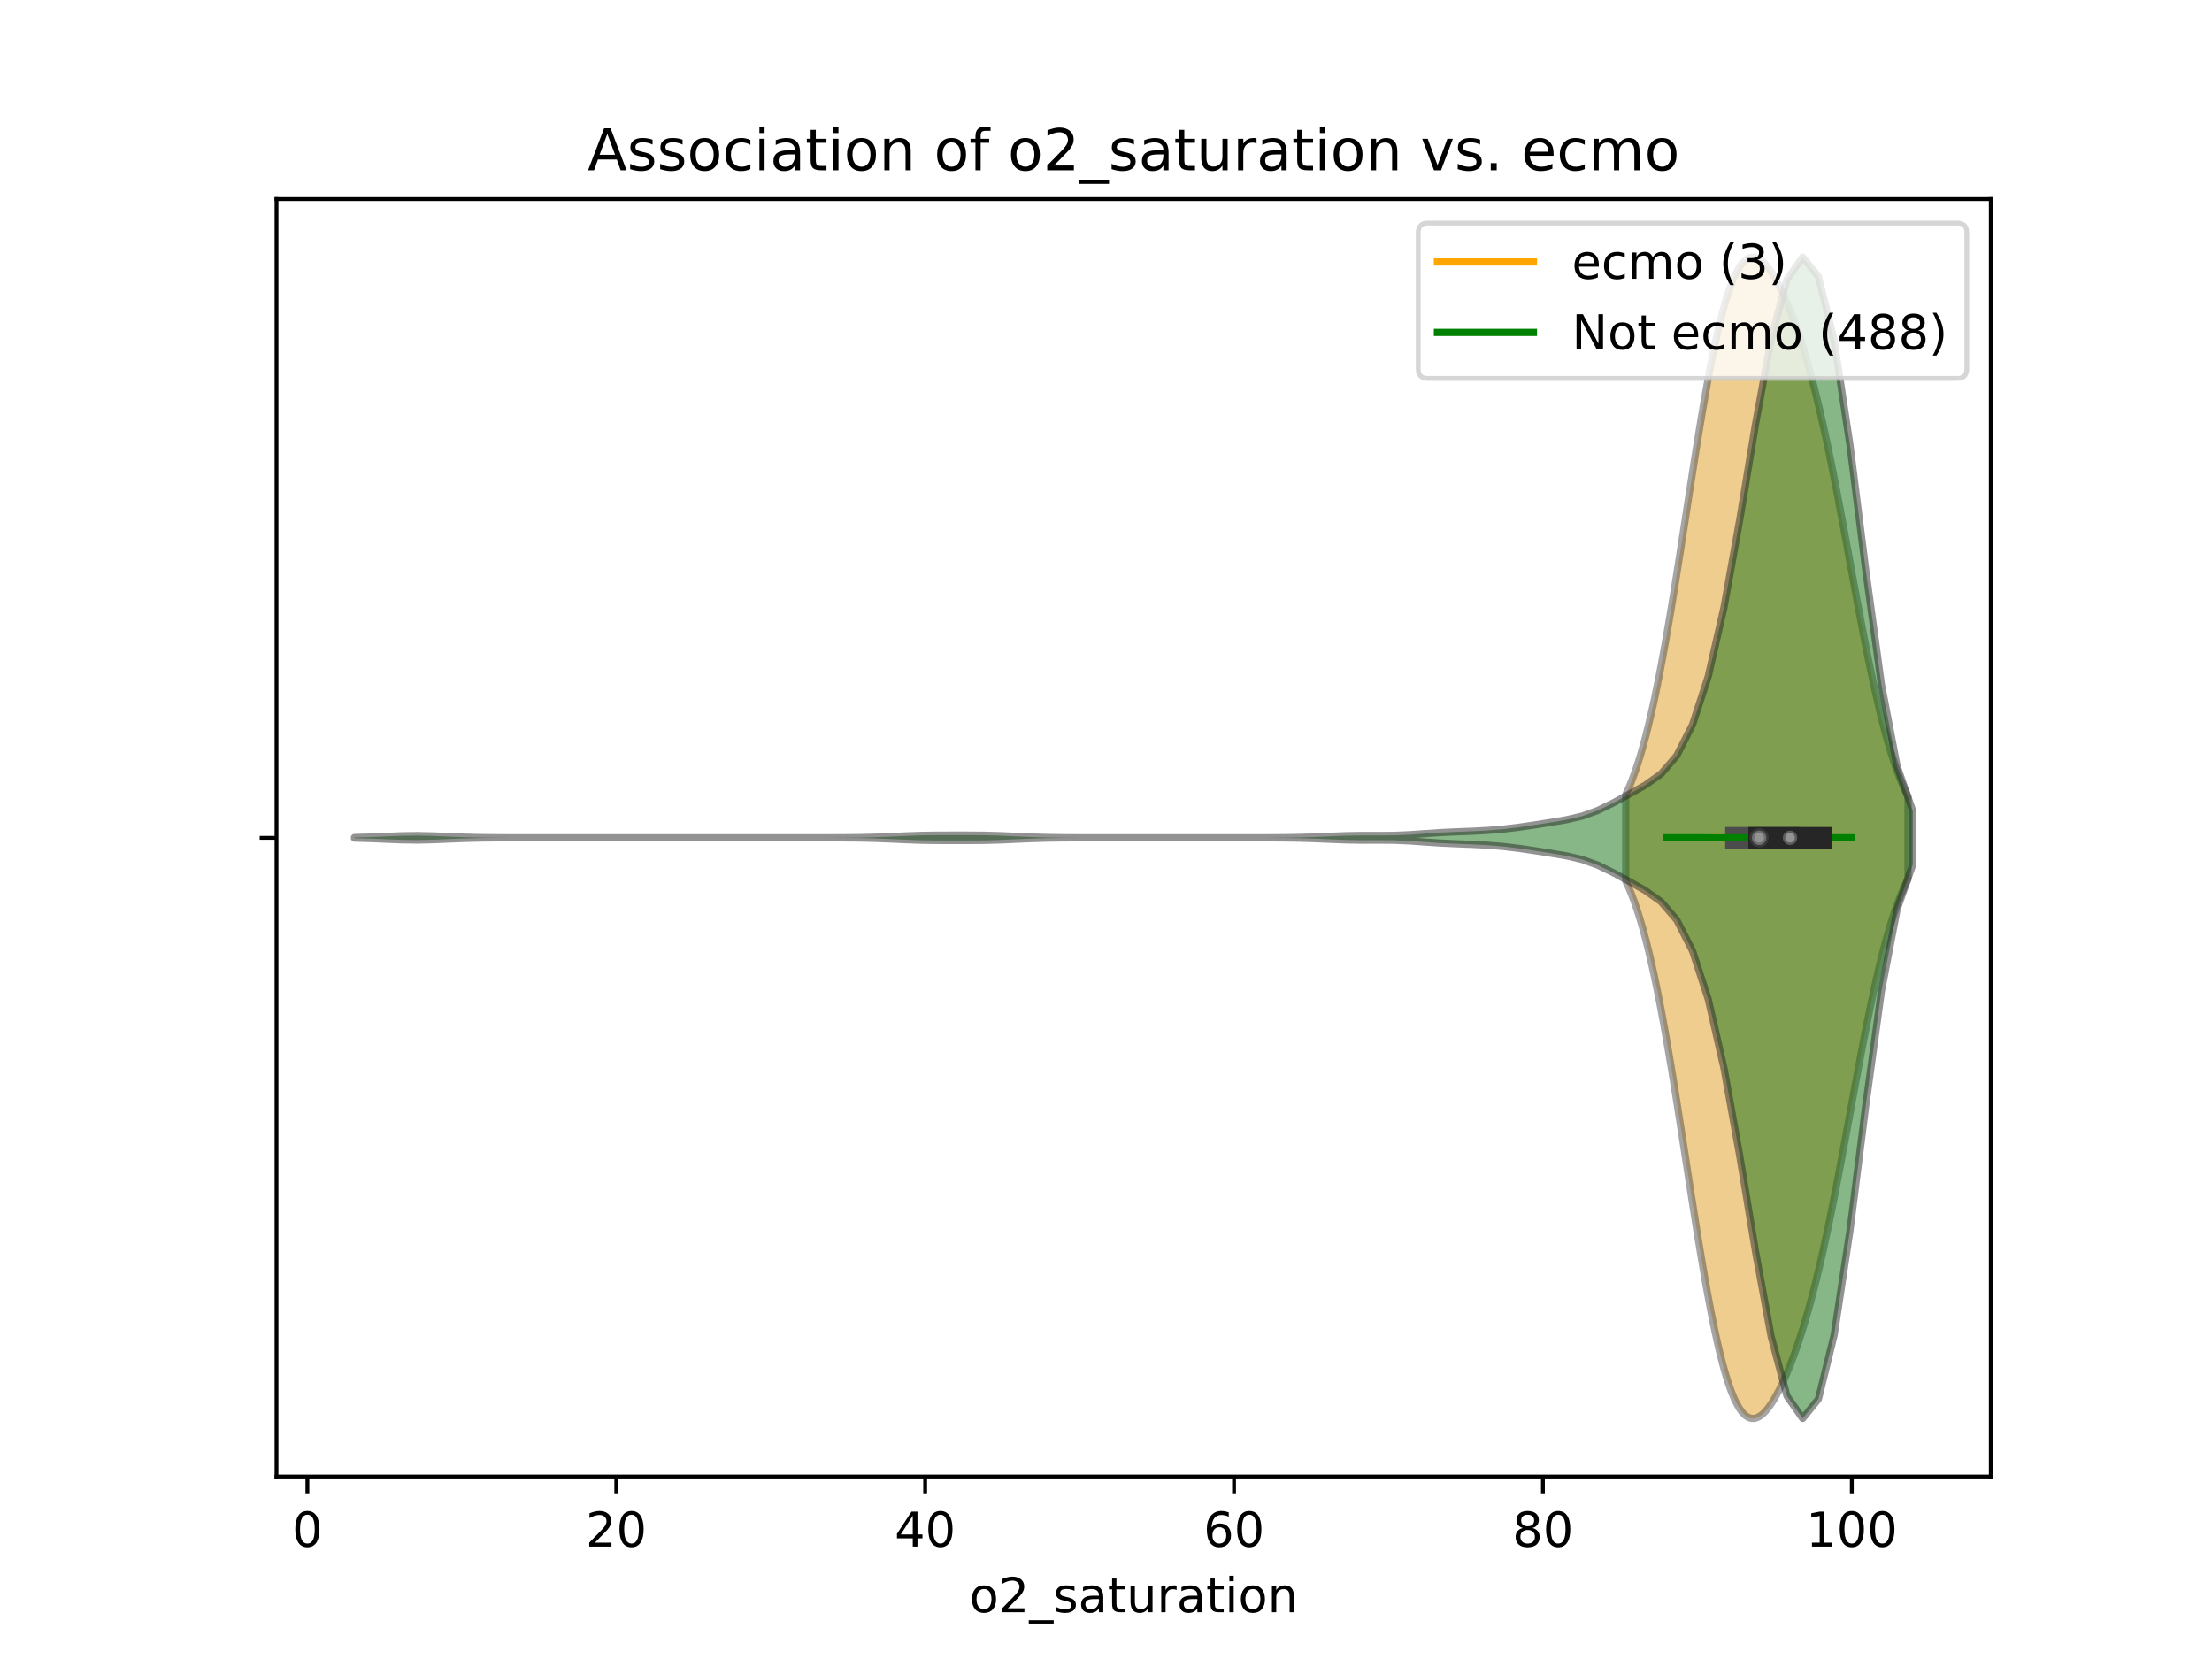 <?xml version="1.0" encoding="utf-8" standalone="no"?>
<!DOCTYPE svg PUBLIC "-//W3C//DTD SVG 1.1//EN"
  "http://www.w3.org/Graphics/SVG/1.1/DTD/svg11.dtd">
<!-- Created with matplotlib (https://matplotlib.org/) -->
<svg height="345.6pt" version="1.1" viewBox="0 0 460.8 345.6" width="460.8pt" xmlns="http://www.w3.org/2000/svg" xmlns:xlink="http://www.w3.org/1999/xlink">
 <defs>
  <style type="text/css">
*{stroke-linecap:butt;stroke-linejoin:round;}
  </style>
 </defs>
 <g id="figure_1">
  <g id="patch_1">
   <path d="M 0 345.6 
L 460.8 345.6 
L 460.8 0 
L 0 0 
z
" style="fill:#ffffff;"/>
  </g>
  <g id="axes_1">
   <g id="patch_2">
    <path d="M 57.6 307.584 
L 414.72 307.584 
L 414.72 41.472 
L 57.6 41.472 
z
" style="fill:#ffffff;"/>
   </g>
   <g id="PolyCollection_1">
    <defs>
     <path d="M 338.669 -162.057 
L 338.669 -180.087 
L 339.263 -181.374 
L 339.857 -182.798 
L 340.451 -184.366 
L 341.045 -186.084 
L 341.639 -187.959 
L 342.233 -189.994 
L 342.827 -192.192 
L 343.421 -194.556 
L 344.014 -197.085 
L 344.608 -199.778 
L 345.202 -202.632 
L 345.796 -205.64 
L 346.39 -208.797 
L 346.984 -212.091 
L 347.578 -215.514 
L 348.172 -219.05 
L 348.766 -222.686 
L 349.36 -226.405 
L 349.954 -230.188 
L 350.548 -234.016 
L 351.142 -237.869 
L 351.736 -241.725 
L 352.33 -245.563 
L 352.924 -249.36 
L 353.518 -253.095 
L 354.112 -256.745 
L 354.706 -260.291 
L 355.3 -263.711 
L 355.893 -266.988 
L 356.487 -270.103 
L 357.081 -273.043 
L 357.675 -275.793 
L 358.269 -278.341 
L 358.863 -280.679 
L 359.457 -282.799 
L 360.051 -284.697 
L 360.645 -286.37 
L 361.239 -287.819 
L 361.833 -289.044 
L 362.427 -290.05 
L 363.021 -290.842 
L 363.615 -291.427 
L 364.209 -291.814 
L 364.803 -292.012 
L 365.397 -292.032 
L 365.991 -291.884 
L 366.585 -291.578 
L 367.179 -291.127 
L 367.773 -290.54 
L 368.366 -289.827 
L 368.96 -288.998 
L 369.554 -288.06 
L 370.148 -287.02 
L 370.742 -285.883 
L 371.336 -284.655 
L 371.93 -283.338 
L 372.524 -281.933 
L 373.118 -280.441 
L 373.712 -278.861 
L 374.306 -277.191 
L 374.9 -275.429 
L 375.494 -273.572 
L 376.088 -271.617 
L 376.682 -269.56 
L 377.276 -267.399 
L 377.87 -265.133 
L 378.464 -262.759 
L 379.058 -260.278 
L 379.652 -257.691 
L 380.246 -255 
L 380.839 -252.21 
L 381.433 -249.328 
L 382.027 -246.36 
L 382.621 -243.316 
L 383.215 -240.207 
L 383.809 -237.044 
L 384.403 -233.842 
L 384.997 -230.614 
L 385.591 -227.376 
L 386.185 -224.144 
L 386.779 -220.932 
L 387.373 -217.757 
L 387.967 -214.633 
L 388.561 -211.576 
L 389.155 -208.599 
L 389.749 -205.714 
L 390.343 -202.934 
L 390.937 -200.267 
L 391.531 -197.722 
L 392.125 -195.306 
L 392.718 -193.024 
L 393.312 -190.88 
L 393.906 -188.874 
L 394.5 -187.009 
L 395.094 -185.282 
L 395.688 -183.691 
L 396.282 -182.233 
L 396.876 -180.904 
L 397.47 -179.697 
L 397.47 -162.447 
L 397.47 -162.447 
L 396.876 -161.24 
L 396.282 -159.911 
L 395.688 -158.453 
L 395.094 -156.862 
L 394.5 -155.135 
L 393.906 -153.27 
L 393.312 -151.264 
L 392.718 -149.12 
L 392.125 -146.838 
L 391.531 -144.422 
L 390.937 -141.877 
L 390.343 -139.21 
L 389.749 -136.43 
L 389.155 -133.545 
L 388.561 -130.568 
L 387.967 -127.511 
L 387.373 -124.387 
L 386.779 -121.212 
L 386.185 -118 
L 385.591 -114.768 
L 384.997 -111.53 
L 384.403 -108.302 
L 383.809 -105.1 
L 383.215 -101.937 
L 382.621 -98.828 
L 382.027 -95.784 
L 381.433 -92.816 
L 380.839 -89.934 
L 380.246 -87.144 
L 379.652 -84.453 
L 379.058 -81.866 
L 378.464 -79.385 
L 377.87 -77.011 
L 377.276 -74.745 
L 376.682 -72.584 
L 376.088 -70.527 
L 375.494 -68.572 
L 374.9 -66.715 
L 374.306 -64.953 
L 373.712 -63.283 
L 373.118 -61.703 
L 372.524 -60.211 
L 371.93 -58.806 
L 371.336 -57.489 
L 370.742 -56.261 
L 370.148 -55.124 
L 369.554 -54.084 
L 368.96 -53.146 
L 368.366 -52.317 
L 367.773 -51.604 
L 367.179 -51.017 
L 366.585 -50.566 
L 365.991 -50.26 
L 365.397 -50.112 
L 364.803 -50.132 
L 364.209 -50.33 
L 363.615 -50.717 
L 363.021 -51.302 
L 362.427 -52.094 
L 361.833 -53.1 
L 361.239 -54.325 
L 360.645 -55.774 
L 360.051 -57.447 
L 359.457 -59.345 
L 358.863 -61.465 
L 358.269 -63.803 
L 357.675 -66.351 
L 357.081 -69.101 
L 356.487 -72.041 
L 355.893 -75.156 
L 355.3 -78.433 
L 354.706 -81.853 
L 354.112 -85.399 
L 353.518 -89.049 
L 352.924 -92.784 
L 352.33 -96.581 
L 351.736 -100.419 
L 351.142 -104.275 
L 350.548 -108.128 
L 349.954 -111.956 
L 349.36 -115.739 
L 348.766 -119.458 
L 348.172 -123.094 
L 347.578 -126.63 
L 346.984 -130.053 
L 346.39 -133.347 
L 345.796 -136.504 
L 345.202 -139.512 
L 344.608 -142.366 
L 344.014 -145.059 
L 343.421 -147.588 
L 342.827 -149.952 
L 342.233 -152.15 
L 341.639 -154.185 
L 341.045 -156.06 
L 340.451 -157.778 
L 339.857 -159.346 
L 339.263 -160.77 
L 338.669 -162.057 
z
" id="mdfe797f90f" style="stroke:#4c4c4c;stroke-opacity:0.5;stroke-width:1.5;"/>
    </defs>
    <g clip-path="url(#pbafc7322b7)">
     <use style="fill:#df9c20;fill-opacity:0.5;stroke:#4c4c4c;stroke-opacity:0.5;stroke-width:1.5;" x="0" xlink:href="#mdfe797f90f" y="345.6"/>
    </g>
   </g>
   <g id="PolyCollection_2">
    <defs>
     <path d="M 73.833 -171.009 
L 73.833 -171.135 
L 77.112 -171.227 
L 80.391 -171.364 
L 83.671 -171.494 
L 86.95 -171.539 
L 90.229 -171.468 
L 93.509 -171.329 
L 96.788 -171.2 
L 100.067 -171.121 
L 103.347 -171.086 
L 106.626 -171.075 
L 109.905 -171.073 
L 113.185 -171.072 
L 116.464 -171.072 
L 119.743 -171.072 
L 123.023 -171.072 
L 126.302 -171.072 
L 129.581 -171.072 
L 132.861 -171.072 
L 136.14 -171.072 
L 139.42 -171.072 
L 142.699 -171.072 
L 145.978 -171.072 
L 149.258 -171.072 
L 152.537 -171.072 
L 155.816 -171.072 
L 159.096 -171.072 
L 162.375 -171.072 
L 165.654 -171.072 
L 168.934 -171.072 
L 172.213 -171.075 
L 175.492 -171.084 
L 178.772 -171.114 
L 182.051 -171.187 
L 185.33 -171.313 
L 188.61 -171.464 
L 191.889 -171.581 
L 195.168 -171.628 
L 198.448 -171.633 
L 201.727 -171.632 
L 205.006 -171.61 
L 208.286 -171.523 
L 211.565 -171.379 
L 214.844 -171.236 
L 218.124 -171.139 
L 221.403 -171.093 
L 224.682 -171.077 
L 227.962 -171.073 
L 231.241 -171.072 
L 234.52 -171.072 
L 237.8 -171.072 
L 241.079 -171.072 
L 244.358 -171.072 
L 247.638 -171.072 
L 250.917 -171.072 
L 254.196 -171.072 
L 257.476 -171.072 
L 260.755 -171.073 
L 264.034 -171.078 
L 267.314 -171.096 
L 270.593 -171.146 
L 273.872 -171.246 
L 277.152 -171.388 
L 280.431 -171.516 
L 283.71 -171.569 
L 286.99 -171.558 
L 290.269 -171.579 
L 293.548 -171.717 
L 296.828 -171.948 
L 300.107 -172.167 
L 303.386 -172.317 
L 306.666 -172.441 
L 309.945 -172.615 
L 313.224 -172.889 
L 316.504 -173.282 
L 319.783 -173.766 
L 323.062 -174.28 
L 326.342 -174.836 
L 329.621 -175.603 
L 332.9 -176.787 
L 336.18 -178.397 
L 339.459 -180.194 
L 342.739 -182.044 
L 346.018 -184.377 
L 349.297 -188.185 
L 352.577 -194.618 
L 355.856 -204.694 
L 359.135 -219.061 
L 362.415 -237.303 
L 365.694 -257.181 
L 368.973 -275.018 
L 372.253 -287.337 
L 375.532 -292.032 
L 378.811 -288 
L 382.091 -274.656 
L 385.37 -252.972 
L 388.649 -227.004 
L 391.929 -203.032 
L 395.208 -185.955 
L 398.487 -176.61 
L 398.487 -165.534 
L 398.487 -165.534 
L 395.208 -156.189 
L 391.929 -139.112 
L 388.649 -115.14 
L 385.37 -89.172 
L 382.091 -67.488 
L 378.811 -54.144 
L 375.532 -50.112 
L 372.253 -54.807 
L 368.973 -67.126 
L 365.694 -84.963 
L 362.415 -104.841 
L 359.135 -123.083 
L 355.856 -137.45 
L 352.577 -147.526 
L 349.297 -153.959 
L 346.018 -157.767 
L 342.739 -160.1 
L 339.459 -161.95 
L 336.18 -163.747 
L 332.9 -165.357 
L 329.621 -166.541 
L 326.342 -167.308 
L 323.062 -167.864 
L 319.783 -168.378 
L 316.504 -168.862 
L 313.224 -169.255 
L 309.945 -169.529 
L 306.666 -169.703 
L 303.386 -169.827 
L 300.107 -169.977 
L 296.828 -170.196 
L 293.548 -170.427 
L 290.269 -170.565 
L 286.99 -170.586 
L 283.71 -170.575 
L 280.431 -170.628 
L 277.152 -170.756 
L 273.872 -170.898 
L 270.593 -170.998 
L 267.314 -171.048 
L 264.034 -171.066 
L 260.755 -171.071 
L 257.476 -171.072 
L 254.196 -171.072 
L 250.917 -171.072 
L 247.638 -171.072 
L 244.358 -171.072 
L 241.079 -171.072 
L 237.8 -171.072 
L 234.52 -171.072 
L 231.241 -171.072 
L 227.962 -171.071 
L 224.682 -171.067 
L 221.403 -171.051 
L 218.124 -171.005 
L 214.844 -170.908 
L 211.565 -170.765 
L 208.286 -170.621 
L 205.006 -170.534 
L 201.727 -170.512 
L 198.448 -170.511 
L 195.168 -170.516 
L 191.889 -170.563 
L 188.61 -170.68 
L 185.33 -170.831 
L 182.051 -170.957 
L 178.772 -171.03 
L 175.492 -171.06 
L 172.213 -171.069 
L 168.934 -171.072 
L 165.654 -171.072 
L 162.375 -171.072 
L 159.096 -171.072 
L 155.816 -171.072 
L 152.537 -171.072 
L 149.258 -171.072 
L 145.978 -171.072 
L 142.699 -171.072 
L 139.42 -171.072 
L 136.14 -171.072 
L 132.861 -171.072 
L 129.581 -171.072 
L 126.302 -171.072 
L 123.023 -171.072 
L 119.743 -171.072 
L 116.464 -171.072 
L 113.185 -171.072 
L 109.905 -171.071 
L 106.626 -171.069 
L 103.347 -171.058 
L 100.067 -171.023 
L 96.788 -170.944 
L 93.509 -170.815 
L 90.229 -170.676 
L 86.95 -170.605 
L 83.671 -170.65 
L 80.391 -170.78 
L 77.112 -170.917 
L 73.833 -171.009 
z
" id="mec956e2ca9" style="stroke:#262626;stroke-opacity:0.5;stroke-width:1.5;"/>
    </defs>
    <g clip-path="url(#pbafc7322b7)">
     <use style="fill:#107010;fill-opacity:0.5;stroke:#262626;stroke-opacity:0.5;stroke-width:1.5;" x="0" xlink:href="#mec956e2ca9" y="345.6"/>
    </g>
   </g>
   <g id="matplotlib.axis_1">
    <g id="xtick_1">
     <g id="line2d_1">
      <defs>
       <path d="M 0 0 
L 0 3.5 
" id="m715542a418" style="stroke:#000000;stroke-width:0.8;"/>
      </defs>
      <g>
       <use style="stroke:#000000;stroke-width:0.8;" x="64.034" xlink:href="#m715542a418" y="307.584"/>
      </g>
     </g>
     <g id="text_1">
      <!-- 0 -->
      <defs>
       <path d="M 31.781 66.406 
Q 24.172 66.406 20.328 58.906 
Q 16.5 51.422 16.5 36.375 
Q 16.5 21.391 20.328 13.891 
Q 24.172 6.391 31.781 6.391 
Q 39.453 6.391 43.281 13.891 
Q 47.125 21.391 47.125 36.375 
Q 47.125 51.422 43.281 58.906 
Q 39.453 66.406 31.781 66.406 
z
M 31.781 74.219 
Q 44.047 74.219 50.516 64.516 
Q 56.984 54.828 56.984 36.375 
Q 56.984 17.969 50.516 8.266 
Q 44.047 -1.422 31.781 -1.422 
Q 19.531 -1.422 13.062 8.266 
Q 6.594 17.969 6.594 36.375 
Q 6.594 54.828 13.062 64.516 
Q 19.531 74.219 31.781 74.219 
z
" id="DejaVuSans-48"/>
      </defs>
      <g transform="translate(60.853 322.182)scale(0.1 -0.1)">
       <use xlink:href="#DejaVuSans-48"/>
      </g>
     </g>
    </g>
    <g id="xtick_2">
     <g id="line2d_2">
      <g>
       <use style="stroke:#000000;stroke-width:0.8;" x="128.38" xlink:href="#m715542a418" y="307.584"/>
      </g>
     </g>
     <g id="text_2">
      <!-- 20 -->
      <defs>
       <path d="M 19.188 8.297 
L 53.609 8.297 
L 53.609 0 
L 7.328 0 
L 7.328 8.297 
Q 12.938 14.109 22.625 23.891 
Q 32.328 33.688 34.812 36.531 
Q 39.547 41.844 41.422 45.531 
Q 43.312 49.219 43.312 52.781 
Q 43.312 58.594 39.234 62.25 
Q 35.156 65.922 28.609 65.922 
Q 23.969 65.922 18.812 64.312 
Q 13.672 62.703 7.812 59.422 
L 7.812 69.391 
Q 13.766 71.781 18.938 73 
Q 24.125 74.219 28.422 74.219 
Q 39.75 74.219 46.484 68.547 
Q 53.219 62.891 53.219 53.422 
Q 53.219 48.922 51.531 44.891 
Q 49.859 40.875 45.406 35.406 
Q 44.188 33.984 37.641 27.219 
Q 31.109 20.453 19.188 8.297 
z
" id="DejaVuSans-50"/>
      </defs>
      <g transform="translate(122.018 322.182)scale(0.1 -0.1)">
       <use xlink:href="#DejaVuSans-50"/>
       <use x="63.623" xlink:href="#DejaVuSans-48"/>
      </g>
     </g>
    </g>
    <g id="xtick_3">
     <g id="line2d_3">
      <g>
       <use style="stroke:#000000;stroke-width:0.8;" x="192.726" xlink:href="#m715542a418" y="307.584"/>
      </g>
     </g>
     <g id="text_3">
      <!-- 40 -->
      <defs>
       <path d="M 37.797 64.312 
L 12.891 25.391 
L 37.797 25.391 
z
M 35.203 72.906 
L 47.609 72.906 
L 47.609 25.391 
L 58.016 25.391 
L 58.016 17.188 
L 47.609 17.188 
L 47.609 0 
L 37.797 0 
L 37.797 17.188 
L 4.891 17.188 
L 4.891 26.703 
z
" id="DejaVuSans-52"/>
      </defs>
      <g transform="translate(186.364 322.182)scale(0.1 -0.1)">
       <use xlink:href="#DejaVuSans-52"/>
       <use x="63.623" xlink:href="#DejaVuSans-48"/>
      </g>
     </g>
    </g>
    <g id="xtick_4">
     <g id="line2d_4">
      <g>
       <use style="stroke:#000000;stroke-width:0.8;" x="257.072" xlink:href="#m715542a418" y="307.584"/>
      </g>
     </g>
     <g id="text_4">
      <!-- 60 -->
      <defs>
       <path d="M 33.016 40.375 
Q 26.375 40.375 22.484 35.828 
Q 18.609 31.297 18.609 23.391 
Q 18.609 15.531 22.484 10.953 
Q 26.375 6.391 33.016 6.391 
Q 39.656 6.391 43.531 10.953 
Q 47.406 15.531 47.406 23.391 
Q 47.406 31.297 43.531 35.828 
Q 39.656 40.375 33.016 40.375 
z
M 52.594 71.297 
L 52.594 62.312 
Q 48.875 64.062 45.094 64.984 
Q 41.312 65.922 37.594 65.922 
Q 27.828 65.922 22.672 59.328 
Q 17.531 52.734 16.797 39.406 
Q 19.672 43.656 24.016 45.922 
Q 28.375 48.188 33.594 48.188 
Q 44.578 48.188 50.953 41.516 
Q 57.328 34.859 57.328 23.391 
Q 57.328 12.156 50.688 5.359 
Q 44.047 -1.422 33.016 -1.422 
Q 20.359 -1.422 13.672 8.266 
Q 6.984 17.969 6.984 36.375 
Q 6.984 53.656 15.188 63.938 
Q 23.391 74.219 37.203 74.219 
Q 40.922 74.219 44.703 73.484 
Q 48.484 72.75 52.594 71.297 
z
" id="DejaVuSans-54"/>
      </defs>
      <g transform="translate(250.71 322.182)scale(0.1 -0.1)">
       <use xlink:href="#DejaVuSans-54"/>
       <use x="63.623" xlink:href="#DejaVuSans-48"/>
      </g>
     </g>
    </g>
    <g id="xtick_5">
     <g id="line2d_5">
      <g>
       <use style="stroke:#000000;stroke-width:0.8;" x="321.419" xlink:href="#m715542a418" y="307.584"/>
      </g>
     </g>
     <g id="text_5">
      <!-- 80 -->
      <defs>
       <path d="M 31.781 34.625 
Q 24.75 34.625 20.719 30.859 
Q 16.703 27.094 16.703 20.516 
Q 16.703 13.922 20.719 10.156 
Q 24.75 6.391 31.781 6.391 
Q 38.812 6.391 42.859 10.172 
Q 46.922 13.969 46.922 20.516 
Q 46.922 27.094 42.891 30.859 
Q 38.875 34.625 31.781 34.625 
z
M 21.922 38.812 
Q 15.578 40.375 12.031 44.719 
Q 8.5 49.078 8.5 55.328 
Q 8.5 64.062 14.719 69.141 
Q 20.953 74.219 31.781 74.219 
Q 42.672 74.219 48.875 69.141 
Q 55.078 64.062 55.078 55.328 
Q 55.078 49.078 51.531 44.719 
Q 48 40.375 41.703 38.812 
Q 48.828 37.156 52.797 32.312 
Q 56.781 27.484 56.781 20.516 
Q 56.781 9.906 50.312 4.234 
Q 43.844 -1.422 31.781 -1.422 
Q 19.734 -1.422 13.25 4.234 
Q 6.781 9.906 6.781 20.516 
Q 6.781 27.484 10.781 32.312 
Q 14.797 37.156 21.922 38.812 
z
M 18.312 54.391 
Q 18.312 48.734 21.844 45.562 
Q 25.391 42.391 31.781 42.391 
Q 38.141 42.391 41.719 45.562 
Q 45.312 48.734 45.312 54.391 
Q 45.312 60.062 41.719 63.234 
Q 38.141 66.406 31.781 66.406 
Q 25.391 66.406 21.844 63.234 
Q 18.312 60.062 18.312 54.391 
z
" id="DejaVuSans-56"/>
      </defs>
      <g transform="translate(315.056 322.182)scale(0.1 -0.1)">
       <use xlink:href="#DejaVuSans-56"/>
       <use x="63.623" xlink:href="#DejaVuSans-48"/>
      </g>
     </g>
    </g>
    <g id="xtick_6">
     <g id="line2d_6">
      <g>
       <use style="stroke:#000000;stroke-width:0.8;" x="385.765" xlink:href="#m715542a418" y="307.584"/>
      </g>
     </g>
     <g id="text_6">
      <!-- 100 -->
      <defs>
       <path d="M 12.406 8.297 
L 28.516 8.297 
L 28.516 63.922 
L 10.984 60.406 
L 10.984 69.391 
L 28.422 72.906 
L 38.281 72.906 
L 38.281 8.297 
L 54.391 8.297 
L 54.391 0 
L 12.406 0 
z
" id="DejaVuSans-49"/>
      </defs>
      <g transform="translate(376.221 322.182)scale(0.1 -0.1)">
       <use xlink:href="#DejaVuSans-49"/>
       <use x="63.623" xlink:href="#DejaVuSans-48"/>
       <use x="127.246" xlink:href="#DejaVuSans-48"/>
      </g>
     </g>
    </g>
    <g id="text_7">
     <!-- o2_saturation -->
     <defs>
      <path d="M 30.609 48.391 
Q 23.391 48.391 19.188 42.75 
Q 14.984 37.109 14.984 27.297 
Q 14.984 17.484 19.156 11.844 
Q 23.344 6.203 30.609 6.203 
Q 37.797 6.203 41.984 11.859 
Q 46.188 17.531 46.188 27.297 
Q 46.188 37.016 41.984 42.703 
Q 37.797 48.391 30.609 48.391 
z
M 30.609 56 
Q 42.328 56 49.016 48.375 
Q 55.719 40.766 55.719 27.297 
Q 55.719 13.875 49.016 6.219 
Q 42.328 -1.422 30.609 -1.422 
Q 18.844 -1.422 12.172 6.219 
Q 5.516 13.875 5.516 27.297 
Q 5.516 40.766 12.172 48.375 
Q 18.844 56 30.609 56 
z
" id="DejaVuSans-111"/>
      <path d="M 50.984 -16.609 
L 50.984 -23.578 
L -0.984 -23.578 
L -0.984 -16.609 
z
" id="DejaVuSans-95"/>
      <path d="M 44.281 53.078 
L 44.281 44.578 
Q 40.484 46.531 36.375 47.5 
Q 32.281 48.484 27.875 48.484 
Q 21.188 48.484 17.844 46.438 
Q 14.5 44.391 14.5 40.281 
Q 14.5 37.156 16.891 35.375 
Q 19.281 33.594 26.516 31.984 
L 29.594 31.297 
Q 39.156 29.25 43.188 25.516 
Q 47.219 21.781 47.219 15.094 
Q 47.219 7.469 41.188 3.016 
Q 35.156 -1.422 24.609 -1.422 
Q 20.219 -1.422 15.453 -0.562 
Q 10.688 0.297 5.422 2 
L 5.422 11.281 
Q 10.406 8.688 15.234 7.391 
Q 20.062 6.109 24.812 6.109 
Q 31.156 6.109 34.562 8.281 
Q 37.984 10.453 37.984 14.406 
Q 37.984 18.062 35.516 20.016 
Q 33.062 21.969 24.703 23.781 
L 21.578 24.516 
Q 13.234 26.266 9.516 29.906 
Q 5.812 33.547 5.812 39.891 
Q 5.812 47.609 11.281 51.797 
Q 16.75 56 26.812 56 
Q 31.781 56 36.172 55.266 
Q 40.578 54.547 44.281 53.078 
z
" id="DejaVuSans-115"/>
      <path d="M 34.281 27.484 
Q 23.391 27.484 19.188 25 
Q 14.984 22.516 14.984 16.5 
Q 14.984 11.719 18.141 8.906 
Q 21.297 6.109 26.703 6.109 
Q 34.188 6.109 38.703 11.406 
Q 43.219 16.703 43.219 25.484 
L 43.219 27.484 
z
M 52.203 31.203 
L 52.203 0 
L 43.219 0 
L 43.219 8.297 
Q 40.141 3.328 35.547 0.953 
Q 30.953 -1.422 24.312 -1.422 
Q 15.922 -1.422 10.953 3.297 
Q 6 8.016 6 15.922 
Q 6 25.141 12.172 29.828 
Q 18.359 34.516 30.609 34.516 
L 43.219 34.516 
L 43.219 35.406 
Q 43.219 41.609 39.141 45 
Q 35.062 48.391 27.688 48.391 
Q 23 48.391 18.547 47.266 
Q 14.109 46.141 10.016 43.891 
L 10.016 52.203 
Q 14.938 54.109 19.578 55.047 
Q 24.219 56 28.609 56 
Q 40.484 56 46.344 49.844 
Q 52.203 43.703 52.203 31.203 
z
" id="DejaVuSans-97"/>
      <path d="M 18.312 70.219 
L 18.312 54.688 
L 36.812 54.688 
L 36.812 47.703 
L 18.312 47.703 
L 18.312 18.016 
Q 18.312 11.328 20.141 9.422 
Q 21.969 7.516 27.594 7.516 
L 36.812 7.516 
L 36.812 0 
L 27.594 0 
Q 17.188 0 13.234 3.875 
Q 9.281 7.766 9.281 18.016 
L 9.281 47.703 
L 2.688 47.703 
L 2.688 54.688 
L 9.281 54.688 
L 9.281 70.219 
z
" id="DejaVuSans-116"/>
      <path d="M 8.5 21.578 
L 8.5 54.688 
L 17.484 54.688 
L 17.484 21.922 
Q 17.484 14.156 20.5 10.266 
Q 23.531 6.391 29.594 6.391 
Q 36.859 6.391 41.078 11.031 
Q 45.312 15.672 45.312 23.688 
L 45.312 54.688 
L 54.297 54.688 
L 54.297 0 
L 45.312 0 
L 45.312 8.406 
Q 42.047 3.422 37.719 1 
Q 33.406 -1.422 27.688 -1.422 
Q 18.266 -1.422 13.375 4.438 
Q 8.5 10.297 8.5 21.578 
z
M 31.109 56 
z
" id="DejaVuSans-117"/>
      <path d="M 41.109 46.297 
Q 39.594 47.172 37.812 47.578 
Q 36.031 48 33.891 48 
Q 26.266 48 22.188 43.047 
Q 18.109 38.094 18.109 28.812 
L 18.109 0 
L 9.078 0 
L 9.078 54.688 
L 18.109 54.688 
L 18.109 46.188 
Q 20.953 51.172 25.484 53.578 
Q 30.031 56 36.531 56 
Q 37.453 56 38.578 55.875 
Q 39.703 55.766 41.062 55.516 
z
" id="DejaVuSans-114"/>
      <path d="M 9.422 54.688 
L 18.406 54.688 
L 18.406 0 
L 9.422 0 
z
M 9.422 75.984 
L 18.406 75.984 
L 18.406 64.594 
L 9.422 64.594 
z
" id="DejaVuSans-105"/>
      <path d="M 54.891 33.016 
L 54.891 0 
L 45.906 0 
L 45.906 32.719 
Q 45.906 40.484 42.875 44.328 
Q 39.844 48.188 33.797 48.188 
Q 26.516 48.188 22.312 43.547 
Q 18.109 38.922 18.109 30.906 
L 18.109 0 
L 9.078 0 
L 9.078 54.688 
L 18.109 54.688 
L 18.109 46.188 
Q 21.344 51.125 25.703 53.562 
Q 30.078 56 35.797 56 
Q 45.219 56 50.047 50.172 
Q 54.891 44.344 54.891 33.016 
z
" id="DejaVuSans-110"/>
     </defs>
     <g transform="translate(201.925 335.861)scale(0.1 -0.1)">
      <use xlink:href="#DejaVuSans-111"/>
      <use x="61.182" xlink:href="#DejaVuSans-50"/>
      <use x="124.805" xlink:href="#DejaVuSans-95"/>
      <use x="174.805" xlink:href="#DejaVuSans-115"/>
      <use x="226.904" xlink:href="#DejaVuSans-97"/>
      <use x="288.184" xlink:href="#DejaVuSans-116"/>
      <use x="327.393" xlink:href="#DejaVuSans-117"/>
      <use x="390.771" xlink:href="#DejaVuSans-114"/>
      <use x="431.885" xlink:href="#DejaVuSans-97"/>
      <use x="493.164" xlink:href="#DejaVuSans-116"/>
      <use x="532.373" xlink:href="#DejaVuSans-105"/>
      <use x="560.156" xlink:href="#DejaVuSans-111"/>
      <use x="621.338" xlink:href="#DejaVuSans-110"/>
     </g>
    </g>
   </g>
   <g id="matplotlib.axis_2">
    <g id="ytick_1">
     <g id="line2d_7">
      <defs>
       <path d="M 0 0 
L -3.5 0 
" id="mc985d74aea" style="stroke:#000000;stroke-width:0.8;"/>
      </defs>
      <g>
       <use style="stroke:#000000;stroke-width:0.8;" x="57.6" xlink:href="#mc985d74aea" y="174.528"/>
      </g>
     </g>
    </g>
   </g>
   <g id="line2d_8">
    <path clip-path="url(#pbafc7322b7)" d="M 356.809 174.528 
L 379.33 174.528 
" style="fill:none;stroke:#ffa500;stroke-linecap:square;stroke-width:1.5;"/>
   </g>
   <g id="line2d_9">
    <path clip-path="url(#pbafc7322b7)" d="M 361.635 174.528 
L 372.895 174.528 
" style="fill:none;stroke:#4c4c4c;stroke-linecap:square;stroke-width:4.5;"/>
   </g>
   <g id="line2d_10">
    <path clip-path="url(#pbafc7322b7)" d="M 347.157 174.528 
L 385.765 174.528 
" style="fill:none;stroke:#008000;stroke-linecap:square;stroke-width:1.5;"/>
   </g>
   <g id="line2d_11">
    <path clip-path="url(#pbafc7322b7)" d="M 366.461 174.528 
L 379.33 174.528 
" style="fill:none;stroke:#262626;stroke-linecap:square;stroke-width:4.5;"/>
   </g>
   <g id="patch_3">
    <path d="M 57.6 307.584 
L 57.6 41.472 
" style="fill:none;stroke:#000000;stroke-linecap:square;stroke-linejoin:miter;stroke-width:0.8;"/>
   </g>
   <g id="patch_4">
    <path d="M 414.72 307.584 
L 414.72 41.472 
" style="fill:none;stroke:#000000;stroke-linecap:square;stroke-linejoin:miter;stroke-width:0.8;"/>
   </g>
   <g id="patch_5">
    <path d="M 57.6 307.584 
L 414.72 307.584 
" style="fill:none;stroke:#000000;stroke-linecap:square;stroke-linejoin:miter;stroke-width:0.8;"/>
   </g>
   <g id="patch_6">
    <path d="M 57.6 41.472 
L 414.72 41.472 
" style="fill:none;stroke:#000000;stroke-linecap:square;stroke-linejoin:miter;stroke-width:0.8;"/>
   </g>
   <g id="PathCollection_1">
    <defs>
     <path d="M 0 1.5 
C 0.398 1.5 0.779 1.342 1.061 1.061 
C 1.342 0.779 1.5 0.398 1.5 0 
C 1.5 -0.398 1.342 -0.779 1.061 -1.061 
C 0.779 -1.342 0.398 -1.5 0 -1.5 
C -0.398 -1.5 -0.779 -1.342 -1.061 -1.061 
C -1.342 -0.779 -1.5 -0.398 -1.5 0 
C -1.5 0.398 -1.342 0.779 -1.061 1.061 
C -0.779 1.342 -0.398 1.5 0 1.5 
z
" id="m301c40b405" style="stroke:#4c4c4c;stroke-opacity:0.5;"/>
    </defs>
    <g clip-path="url(#pbafc7322b7)">
     <use style="fill:#ffffff;fill-opacity:0.5;stroke:#4c4c4c;stroke-opacity:0.5;" x="366.461" xlink:href="#m301c40b405" y="174.528"/>
    </g>
   </g>
   <g id="PathCollection_2">
    <defs>
     <path d="M 0 1.5 
C 0.398 1.5 0.779 1.342 1.061 1.061 
C 1.342 0.779 1.5 0.398 1.5 0 
C 1.5 -0.398 1.342 -0.779 1.061 -1.061 
C 0.779 -1.342 0.398 -1.5 0 -1.5 
C -0.398 -1.5 -0.779 -1.342 -1.061 -1.061 
C -1.342 -0.779 -1.5 -0.398 -1.5 0 
C -1.5 0.398 -1.342 0.779 -1.061 1.061 
C -0.779 1.342 -0.398 1.5 0 1.5 
z
" id="mece8c0b813" style="stroke:#262626;stroke-opacity:0.5;"/>
    </defs>
    <g clip-path="url(#pbafc7322b7)">
     <use style="fill:#ffffff;fill-opacity:0.5;stroke:#262626;stroke-opacity:0.5;" x="372.895" xlink:href="#mece8c0b813" y="174.528"/>
    </g>
   </g>
   <g id="text_8">
    <!-- Association of o2_saturation vs. ecmo -->
    <defs>
     <path d="M 34.188 63.188 
L 20.797 26.906 
L 47.609 26.906 
z
M 28.609 72.906 
L 39.797 72.906 
L 67.578 0 
L 57.328 0 
L 50.688 18.703 
L 17.828 18.703 
L 11.188 0 
L 0.781 0 
z
" id="DejaVuSans-65"/>
     <path d="M 48.781 52.594 
L 48.781 44.188 
Q 44.969 46.297 41.141 47.344 
Q 37.312 48.391 33.406 48.391 
Q 24.656 48.391 19.812 42.844 
Q 14.984 37.312 14.984 27.297 
Q 14.984 17.281 19.812 11.734 
Q 24.656 6.203 33.406 6.203 
Q 37.312 6.203 41.141 7.25 
Q 44.969 8.297 48.781 10.406 
L 48.781 2.094 
Q 45.016 0.344 40.984 -0.531 
Q 36.969 -1.422 32.422 -1.422 
Q 20.062 -1.422 12.781 6.344 
Q 5.516 14.109 5.516 27.297 
Q 5.516 40.672 12.859 48.328 
Q 20.219 56 33.016 56 
Q 37.156 56 41.109 55.141 
Q 45.062 54.297 48.781 52.594 
z
" id="DejaVuSans-99"/>
     <path id="DejaVuSans-32"/>
     <path d="M 37.109 75.984 
L 37.109 68.5 
L 28.516 68.5 
Q 23.688 68.5 21.797 66.547 
Q 19.922 64.594 19.922 59.516 
L 19.922 54.688 
L 34.719 54.688 
L 34.719 47.703 
L 19.922 47.703 
L 19.922 0 
L 10.891 0 
L 10.891 47.703 
L 2.297 47.703 
L 2.297 54.688 
L 10.891 54.688 
L 10.891 58.5 
Q 10.891 67.625 15.141 71.797 
Q 19.391 75.984 28.609 75.984 
z
" id="DejaVuSans-102"/>
     <path d="M 2.984 54.688 
L 12.5 54.688 
L 29.594 8.797 
L 46.688 54.688 
L 56.203 54.688 
L 35.688 0 
L 23.484 0 
z
" id="DejaVuSans-118"/>
     <path d="M 10.688 12.406 
L 21 12.406 
L 21 0 
L 10.688 0 
z
" id="DejaVuSans-46"/>
     <path d="M 56.203 29.594 
L 56.203 25.203 
L 14.891 25.203 
Q 15.484 15.922 20.484 11.062 
Q 25.484 6.203 34.422 6.203 
Q 39.594 6.203 44.453 7.469 
Q 49.312 8.734 54.109 11.281 
L 54.109 2.781 
Q 49.266 0.734 44.188 -0.344 
Q 39.109 -1.422 33.891 -1.422 
Q 20.797 -1.422 13.156 6.188 
Q 5.516 13.812 5.516 26.812 
Q 5.516 40.234 12.766 48.109 
Q 20.016 56 32.328 56 
Q 43.359 56 49.781 48.891 
Q 56.203 41.797 56.203 29.594 
z
M 47.219 32.234 
Q 47.125 39.594 43.094 43.984 
Q 39.062 48.391 32.422 48.391 
Q 24.906 48.391 20.391 44.141 
Q 15.875 39.891 15.188 32.172 
z
" id="DejaVuSans-101"/>
     <path d="M 52 44.188 
Q 55.375 50.25 60.062 53.125 
Q 64.75 56 71.094 56 
Q 79.641 56 84.281 50.016 
Q 88.922 44.047 88.922 33.016 
L 88.922 0 
L 79.891 0 
L 79.891 32.719 
Q 79.891 40.578 77.094 44.375 
Q 74.312 48.188 68.609 48.188 
Q 61.625 48.188 57.562 43.547 
Q 53.516 38.922 53.516 30.906 
L 53.516 0 
L 44.484 0 
L 44.484 32.719 
Q 44.484 40.625 41.703 44.406 
Q 38.922 48.188 33.109 48.188 
Q 26.219 48.188 22.156 43.531 
Q 18.109 38.875 18.109 30.906 
L 18.109 0 
L 9.078 0 
L 9.078 54.688 
L 18.109 54.688 
L 18.109 46.188 
Q 21.188 51.219 25.484 53.609 
Q 29.781 56 35.688 56 
Q 41.656 56 45.828 52.969 
Q 50 49.953 52 44.188 
z
" id="DejaVuSans-109"/>
    </defs>
    <g transform="translate(122.414 35.472)scale(0.12 -0.12)">
     <use xlink:href="#DejaVuSans-65"/>
     <use x="68.408" xlink:href="#DejaVuSans-115"/>
     <use x="120.508" xlink:href="#DejaVuSans-115"/>
     <use x="172.607" xlink:href="#DejaVuSans-111"/>
     <use x="233.789" xlink:href="#DejaVuSans-99"/>
     <use x="288.77" xlink:href="#DejaVuSans-105"/>
     <use x="316.553" xlink:href="#DejaVuSans-97"/>
     <use x="377.832" xlink:href="#DejaVuSans-116"/>
     <use x="417.041" xlink:href="#DejaVuSans-105"/>
     <use x="444.824" xlink:href="#DejaVuSans-111"/>
     <use x="506.006" xlink:href="#DejaVuSans-110"/>
     <use x="569.385" xlink:href="#DejaVuSans-32"/>
     <use x="601.172" xlink:href="#DejaVuSans-111"/>
     <use x="662.354" xlink:href="#DejaVuSans-102"/>
     <use x="697.559" xlink:href="#DejaVuSans-32"/>
     <use x="729.346" xlink:href="#DejaVuSans-111"/>
     <use x="790.527" xlink:href="#DejaVuSans-50"/>
     <use x="854.15" xlink:href="#DejaVuSans-95"/>
     <use x="904.15" xlink:href="#DejaVuSans-115"/>
     <use x="956.25" xlink:href="#DejaVuSans-97"/>
     <use x="1017.529" xlink:href="#DejaVuSans-116"/>
     <use x="1056.738" xlink:href="#DejaVuSans-117"/>
     <use x="1120.117" xlink:href="#DejaVuSans-114"/>
     <use x="1161.23" xlink:href="#DejaVuSans-97"/>
     <use x="1222.51" xlink:href="#DejaVuSans-116"/>
     <use x="1261.719" xlink:href="#DejaVuSans-105"/>
     <use x="1289.502" xlink:href="#DejaVuSans-111"/>
     <use x="1350.684" xlink:href="#DejaVuSans-110"/>
     <use x="1414.062" xlink:href="#DejaVuSans-32"/>
     <use x="1445.85" xlink:href="#DejaVuSans-118"/>
     <use x="1505.029" xlink:href="#DejaVuSans-115"/>
     <use x="1557.129" xlink:href="#DejaVuSans-46"/>
     <use x="1588.916" xlink:href="#DejaVuSans-32"/>
     <use x="1620.703" xlink:href="#DejaVuSans-101"/>
     <use x="1682.227" xlink:href="#DejaVuSans-99"/>
     <use x="1737.207" xlink:href="#DejaVuSans-109"/>
     <use x="1834.619" xlink:href="#DejaVuSans-111"/>
    </g>
   </g>
   <g id="legend_1">
    <g id="patch_7">
     <path d="M 297.442 78.828 
L 407.72 78.828 
Q 409.72 78.828 409.72 76.828 
L 409.72 48.472 
Q 409.72 46.472 407.72 46.472 
L 297.442 46.472 
Q 295.442 46.472 295.442 48.472 
L 295.442 76.828 
Q 295.442 78.828 297.442 78.828 
z
" style="fill:#ffffff;opacity:0.8;stroke:#cccccc;stroke-linejoin:miter;"/>
    </g>
    <g id="line2d_12">
     <path d="M 299.442 54.57 
L 319.442 54.57 
" style="fill:none;stroke:#ffa500;stroke-linecap:square;stroke-width:1.5;"/>
    </g>
    <g id="line2d_13"/>
    <g id="text_9">
     <!-- ecmo (3) -->
     <defs>
      <path d="M 31 75.875 
Q 24.469 64.656 21.281 53.656 
Q 18.109 42.672 18.109 31.391 
Q 18.109 20.125 21.312 9.062 
Q 24.516 -2 31 -13.188 
L 23.188 -13.188 
Q 15.875 -1.703 12.234 9.375 
Q 8.594 20.453 8.594 31.391 
Q 8.594 42.281 12.203 53.312 
Q 15.828 64.359 23.188 75.875 
z
" id="DejaVuSans-40"/>
      <path d="M 40.578 39.312 
Q 47.656 37.797 51.625 33 
Q 55.609 28.219 55.609 21.188 
Q 55.609 10.406 48.188 4.484 
Q 40.766 -1.422 27.094 -1.422 
Q 22.516 -1.422 17.656 -0.516 
Q 12.797 0.391 7.625 2.203 
L 7.625 11.719 
Q 11.719 9.328 16.594 8.109 
Q 21.484 6.891 26.812 6.891 
Q 36.078 6.891 40.938 10.547 
Q 45.797 14.203 45.797 21.188 
Q 45.797 27.641 41.281 31.266 
Q 36.766 34.906 28.719 34.906 
L 20.219 34.906 
L 20.219 43.016 
L 29.109 43.016 
Q 36.375 43.016 40.234 45.922 
Q 44.094 48.828 44.094 54.297 
Q 44.094 59.906 40.109 62.906 
Q 36.141 65.922 28.719 65.922 
Q 24.656 65.922 20.016 65.031 
Q 15.375 64.156 9.812 62.312 
L 9.812 71.094 
Q 15.438 72.656 20.344 73.438 
Q 25.25 74.219 29.594 74.219 
Q 40.828 74.219 47.359 69.109 
Q 53.906 64.016 53.906 55.328 
Q 53.906 49.266 50.438 45.094 
Q 46.969 40.922 40.578 39.312 
z
" id="DejaVuSans-51"/>
      <path d="M 8.016 75.875 
L 15.828 75.875 
Q 23.141 64.359 26.781 53.312 
Q 30.422 42.281 30.422 31.391 
Q 30.422 20.453 26.781 9.375 
Q 23.141 -1.703 15.828 -13.188 
L 8.016 -13.188 
Q 14.5 -2 17.703 9.062 
Q 20.906 20.125 20.906 31.391 
Q 20.906 42.672 17.703 53.656 
Q 14.5 64.656 8.016 75.875 
z
" id="DejaVuSans-41"/>
     </defs>
     <g transform="translate(327.442 58.07)scale(0.1 -0.1)">
      <use xlink:href="#DejaVuSans-101"/>
      <use x="61.523" xlink:href="#DejaVuSans-99"/>
      <use x="116.504" xlink:href="#DejaVuSans-109"/>
      <use x="213.916" xlink:href="#DejaVuSans-111"/>
      <use x="275.098" xlink:href="#DejaVuSans-32"/>
      <use x="306.885" xlink:href="#DejaVuSans-40"/>
      <use x="345.898" xlink:href="#DejaVuSans-51"/>
      <use x="409.521" xlink:href="#DejaVuSans-41"/>
     </g>
    </g>
    <g id="line2d_14">
     <path d="M 299.442 69.249 
L 319.442 69.249 
" style="fill:none;stroke:#008000;stroke-linecap:square;stroke-width:1.5;"/>
    </g>
    <g id="line2d_15"/>
    <g id="text_10">
     <!-- Not ecmo (488) -->
     <defs>
      <path d="M 9.812 72.906 
L 23.094 72.906 
L 55.422 11.922 
L 55.422 72.906 
L 64.984 72.906 
L 64.984 0 
L 51.703 0 
L 19.391 60.984 
L 19.391 0 
L 9.812 0 
z
" id="DejaVuSans-78"/>
     </defs>
     <g transform="translate(327.442 72.749)scale(0.1 -0.1)">
      <use xlink:href="#DejaVuSans-78"/>
      <use x="74.805" xlink:href="#DejaVuSans-111"/>
      <use x="135.986" xlink:href="#DejaVuSans-116"/>
      <use x="175.195" xlink:href="#DejaVuSans-32"/>
      <use x="206.982" xlink:href="#DejaVuSans-101"/>
      <use x="268.506" xlink:href="#DejaVuSans-99"/>
      <use x="323.486" xlink:href="#DejaVuSans-109"/>
      <use x="420.898" xlink:href="#DejaVuSans-111"/>
      <use x="482.08" xlink:href="#DejaVuSans-32"/>
      <use x="513.867" xlink:href="#DejaVuSans-40"/>
      <use x="552.881" xlink:href="#DejaVuSans-52"/>
      <use x="616.504" xlink:href="#DejaVuSans-56"/>
      <use x="680.127" xlink:href="#DejaVuSans-56"/>
      <use x="743.75" xlink:href="#DejaVuSans-41"/>
     </g>
    </g>
   </g>
  </g>
 </g>
 <defs>
  <clipPath id="pbafc7322b7">
   <rect height="266.112" width="357.12" x="57.6" y="41.472"/>
  </clipPath>
 </defs>
</svg>
